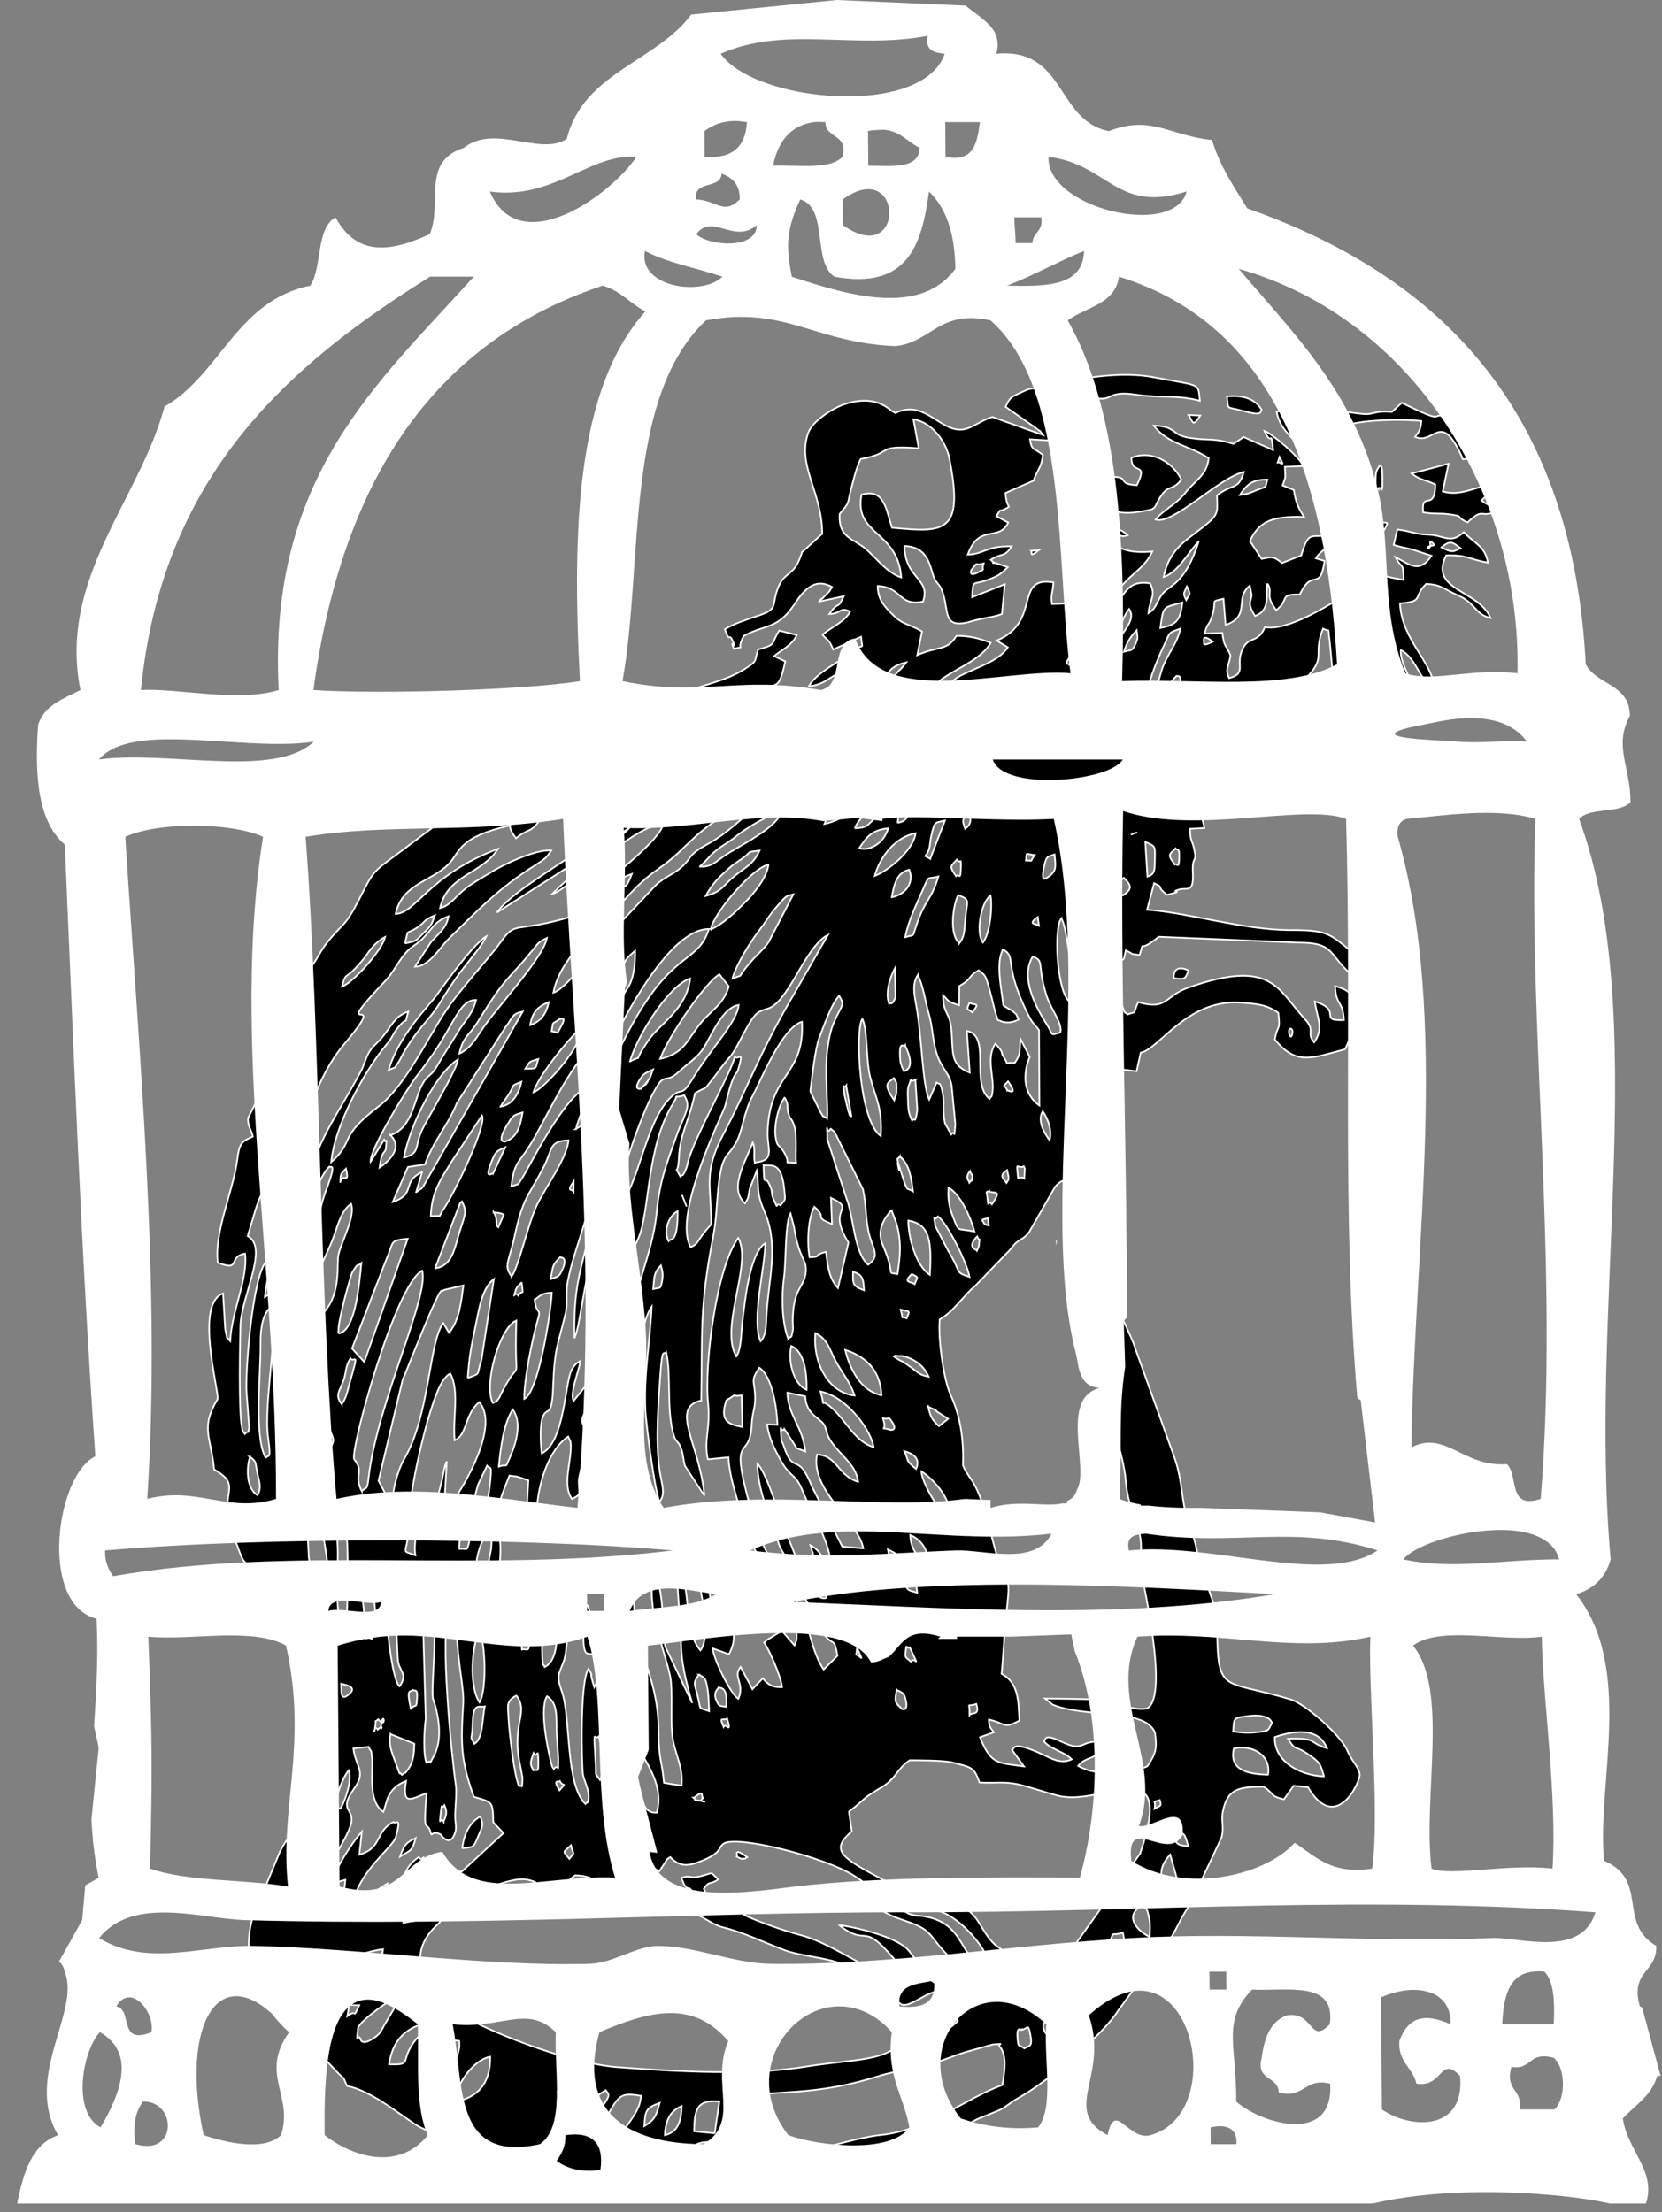 <?xml version="1.0" encoding="utf-8"?>
<svg viewBox="112.114 179.307 203.59 270.939" xmlns="http://www.w3.org/2000/svg">
  <rect x="112.114" y="179.307" width="203.59" height="270.939" fill="#808080" stroke="none"/>
  <g transform="matrix(1, 0, 0, 1, -29.347, 14.01)">
    <title>cage</title>
    <path style="fill-opacity: 0.65; fill: rgb(52, 152, 219); visibility: hidden;" d="M 153.883 245.1 C 154.996 245.18 156.578 425.244 149.939 424.764 C 148.208 430.165 173.911 434.946 174.553 432.943 L 337.766 431.006 C 339.121 433.545 329.582 248.389 331.342 247.791 C 328.255 218.047 302.707 194.801 278.891 185.926 C 271.936 183.334 266.82 181.304 263.335 173.062 C 260.663 166.742 253.887 165.249 243.006 168.584 C 236.323 170.632 229.222 170.319 222.322 172.039 C 217.582 173.22 224.777 179.169 212.766 181.989 C 208.615 182.964 208.856 191.814 200.431 186.131 L 173.638 212.924 L 153.883 245.1 Z"/>
    <g transform="matrix(0.045, 0.002, -0.002, 0.045, 128.588, 172.025)" style="shape-rendering: geometricprecision;">
      <g id="Layer_x0020_1">
        <g id="_2226031936">
          <path class="fil0" d="M2287 5594c1,1 20,4 14,19 -5,15 -1,5 -25,14 0,-15 -2,-12 2,-21 1,-2 3,-6 3,-7 1,-1 3,-4 5,-6zm193 -17l1 34 -66 5c1,-8 -6,-39 40,-44 43,-5 14,0 25,6zm-2 -30l-56 -3c-2,-60 4,-87 65,-84l-9 88zm602 -26l36 -18c-19,25 3,15 -36,18zm-737 37c0,-40 11,-66 42,-81 1,37 -5,71 -42,81zm-57 -22c1,-40 0,-49 39,-65 -8,34 -10,46 -39,65zm-215 2c4,-48 0,-59 34,-83 2,4 25,-10 6,44 -12,32 -15,27 -39,39zm112 63c-4,-41 -4,2 15,-42 -19,-28 -19,-42 3,-78 18,-30 30,-32 72,-27 1,31 -18,57 -34,83 -28,46 -8,65 -56,63zm-39 -107c5,-31 6,-33 33,-51 5,9 15,8 0,33 -13,21 -9,15 -33,18zm-97 -43c9,-37 -7,-29 39,-36 -6,48 -13,26 -39,36zm-280 42c3,-47 45,-116 92,-127 4,71 -27,113 -92,127zm766 112c-1,-47 5,-30 51,-41 -10,-10 12,-31 -60,-14 -7,-176 109,-75 389,-177 60,-22 108,-25 170,-50 30,-12 50,-22 79,-31l61 -20c41,-4 7,-3 21,7 19,25 14,65 10,102 -98,40 -195,132 -327,151 -97,14 -299,107 -393,72zm-818 -147l-40 -5c-3,-65 35,-136 98,-126 8,52 -38,94 -58,131zm-130 -59c7,-64 37,-98 92,-116 -8,40 -19,34 -36,68 -21,41 3,47 -56,48zm-271 -113c44,-17 14,-4 26,8 14,14 16,13 23,33 -31,-15 -49,-40 -49,-40zm1986 -57c16,-4 16,-21 24,13 8,34 -3,28 -15,37 -15,-11 -16,0 -19,-22 -6,-42 7,-26 10,-29zm-1834 44c7,-41 -9,-28 31,-31 -19,45 -1,7 -31,31zm37 59c-7,-14 -10,19 -7,-19 1,-16 -1,-8 6,-19 9,-15 76,-72 104,-83 -6,26 -25,55 -39,83 -6,12 -10,23 -22,32 -39,31 -41,6 -41,6zm1861 -129c10,5 14,-9 18,19 5,30 -9,23 -9,23 -11,-13 -23,-29 -9,-42zm73 -54l0 28c-9,-18 -16,-7 0,-28zm-234 0c0,-6 14,-22 9,-2 -3,10 -10,14 -9,2zm297 -80c26,38 21,55 -9,74 -8,-11 -14,-19 -13,-40 2,-37 7,-27 22,-34zm-1734 -148c70,-7 122,-43 165,-41 47,3 41,27 73,28 30,1 41,-29 64,-45 65,-1 60,28 112,45 73,25 66,-15 125,36 48,3 40,-9 88,7 36,12 51,29 85,36 59,12 111,36 171,55 52,16 147,14 183,45 83,70 -23,26 100,65 21,7 22,13 39,23 43,9 125,-120 154,38 -72,73 -101,40 -181,90 -45,28 -131,32 -222,51 -155,33 -355,30 -517,25 -120,-4 -325,-69 -433,-124 -50,-25 -185,-132 -70,-244l36 -46c21,-32 19,-15 28,-43zm-259 206c-36,60 -12,21 -62,51 -21,13 -28,35 -69,41 5,-14 88,-103 118,-115 19,-7 41,-14 61,-17 -3,34 -11,36 -49,40zm2029 -169c39,-1 19,-22 36,28 9,26 11,34 9,60 -35,5 -32,12 -47,-22 -10,-24 -8,-43 2,-66zm-567 -36c2,-2 -2,-30 91,-6 64,16 141,102 149,152 -91,-10 -66,-124 -192,-136 -8,-1 -20,0 -27,-2 -16,-3 -14,-5 -20,-8zm640 -44c15,9 14,-3 23,30 5,19 4,32 4,53 -32,-14 -73,-52 -27,-83zm46 -38l7 11c-2,23 3,3 -7,17 -9,-15 -22,-4 0,-28zm-2300 8c2,-48 2,-41 33,-56 -8,49 -4,42 -33,56zm698 -66c8,30 13,15 -3,37 -21,-23 -17,-16 3,-37zm1629 -47l29 88c-66,-2 -59,-55 -29,-88zm-1479 45c60,21 -7,12 93,62l20 -34c2,-2 5,-4 8,-6 25,24 47,24 80,9 64,-27 48,-43 65,-53 41,-23 275,26 356,72 115,64 4,76 146,117 83,24 58,36 135,103 36,31 43,15 51,74 -128,9 -120,-39 -174,-97 -39,-42 -185,-62 -191,-60 81,57 59,-16 150,82 23,25 25,13 26,53 -72,3 -183,-82 -277,-103 -47,-10 -103,-27 -148,-44l-93 -44c-39,-19 -16,-1 -31,-27 16,-25 13,-9 38,-27 -24,-21 -12,-18 -44,-8 -39,12 -27,-3 -56,8 20,50 19,7 35,46 -82,33 -180,-90 -184,-97l-8 -26zm-499 -47c-9,-16 -12,21 -9,-22 3,-39 0,-6 9,-22 1,3 13,16 0,43zm1997 -63c15,10 16,-1 29,40 -11,-1 -33,1 -37,-18 -8,-41 -6,-13 8,-22zm-401 415c-20,-19 -28,-38 -44,-55 -21,-22 -33,-19 -56,-46 -39,-48 -37,-76 -116,-95 -63,-15 -102,-15 -158,-41 -134,-64 -173,-80 -112,-138l-10 -53c51,-43 29,-33 84,-69 41,-26 41,-54 75,-78 30,-1 92,-4 117,1 52,11 59,10 75,51 40,1 67,-7 109,1 31,6 67,17 104,25 125,28 318,-147 232,148l-169 260c-50,61 -64,100 -131,88zm-919 -447c29,-25 18,-6 25,0 -18,13 27,10 -11,7 -22,-2 -1,4 -15,-7zm-366 -29c9,17 21,-1 0,25 -21,-31 -3,-21 0,-25zm-593 101c-1,-1 -24,9 -4,-58 5,-15 14,-37 22,-47 11,25 -5,83 -18,105zm2225 -122c7,18 1,15 -13,24 4,-25 -11,-15 13,-24zm-1532 -105c11,28 23,92 9,118 -18,-23 -9,-3 -15,-54 -10,-95 -5,-51 6,-64zm-175 53c12,17 11,-23 14,22 3,38 -6,18 -12,25 -13,-19 -8,-25 -2,-47zm-390 -34l65 23c0,20 2,47 -15,72 -11,16 0,1 -15,14 -13,-15 1,14 -15,-24 -17,-40 -25,-55 -21,-86zm337 -120c37,48 -13,74 19,192 0,0 7,30 7,30 1,43 -2,14 -8,24 -14,-23 -33,-143 -37,-181 -3,-37 -10,-48 18,-65zm-561 88c7,18 5,1 7,23 0,0 -1,14 -2,17 -15,-14 -25,4 -5,-39zm188 -7c25,28 13,-26 9,12 -3,28 10,-4 -9,16 -12,-15 -10,26 -7,-11 2,-19 -6,-5 7,-17zm2328 -24c51,-14 103,15 96,67 -52,1 -107,-6 -96,-67zm-2040 -24c-6,31 0,88 -24,103 -15,-25 -6,-7 -7,-51 -2,-66 16,-46 31,-52zm651 27c-14,-30 -3,-16 9,-23 15,46 -3,9 -9,23zm-483 -62c23,15 28,32 30,94l8 74c1,51 3,9 -11,29 -3,-6 -3,1 -9,-20 -13,-44 -36,-142 -19,-176zm-365 -1c3,5 13,-8 12,22 -1,31 0,13 -16,29 -15,-57 -3,-43 3,-51zm2485 125c-69,0 -138,-37 -138,-101 46,-18 117,-35 143,24 -52,-12 -24,-28 -107,-21 26,37 13,12 59,41 32,20 32,24 43,56zm-2681 -133c9,2 44,5 25,25 -28,29 -22,-10 -25,-25zm2429 23c2,-37 -5,-38 40,-45 12,-2 21,-3 33,-2 27,4 26,11 32,17 -11,22 -5,23 -40,28 -24,4 -42,3 -65,1zm-1403 -59c6,3 25,-4 23,52 -16,-2 -18,1 -25,-11 -15,-26 -1,-34 3,-42zm685 45c-1,-41 -11,-19 17,-31 12,33 -11,22 -17,31zm-200 -59c12,5 19,7 23,20 13,38 -7,31 -7,31 -20,-18 -22,-16 -17,-52zm-704 12c29,16 22,4 21,49 -1,31 1,35 -12,53 -20,-22 -20,-92 -9,-103zm164 -30c16,9 18,5 25,38 4,18 5,42 7,60 -32,-10 -21,1 -34,-43 -8,-28 -15,-30 2,-55zm-602 -91c18,28 28,159 9,193 -36,-53 -23,-172 -9,-193zm-82 -38c22,12 18,0 21,44 6,81 27,152 26,192 -2,116 1,155 40,252 51,13 52,8 56,67l29 28 -108 109c-60,6 -78,-6 -98,52 33,-15 3,-16 56,-27 -11,51 -34,56 -70,98 -23,27 10,10 -41,24 -11,-63 9,-38 16,-94 8,-66 16,-29 24,-59 15,-54 4,-9 -6,-28 -78,59 -5,130 -102,144 7,-39 18,-39 20,-68 -82,51 -12,66 -90,57 8,-84 101,-157 107,-184 14,-64 -3,-31 -8,-41 -50,28 -26,72 -89,93l4 -63c-28,36 -67,102 -76,145l37 -12c0,63 -33,73 -84,58 -1,-39 75,-148 91,-204 15,-51 -38,-36 6,-103 32,-48 1,-59 -7,-109l41 -6c7,14 7,4 10,23 7,46 -7,123 38,152 9,-24 5,-63 58,-87 -8,69 15,49 57,31 -4,124 4,69 16,106 5,15 1,-7 27,4 0,0 28,39 40,-8 3,-10 -1,-28 -2,-37 -2,-29 2,-63 -2,-89 -15,-76 -63,-417 -39,-464zm-64 -82c39,68 20,265 28,308 0,0 41,93 9,157 -17,35 2,5 -19,18 -10,-24 -10,-89 -7,-119l-22 -302c-2,-56 -6,-45 11,-62zm328 209c-1,-2 -3,-7 -4,-6 -3,11 -15,-131 4,-158 8,4 26,-15 29,81 1,37 -6,70 -29,83zm-73 -111c15,7 21,-6 26,31 7,50 -6,30 -17,35l-9 -66zm1053 11c13,12 3,-11 16,15 24,47 8,10 -2,26 -18,-15 -17,-6 -14,-42zm-134 9l14 29c-22,-17 -14,1 -14,-29zm-1283 -125c30,33 32,200 39,223 8,25 26,31 6,63 -26,-17 -59,-265 -46,-285zm-64 -21c25,11 10,-19 22,32 3,12 6,33 8,45 4,30 12,79 -2,104 -26,-10 -11,33 -26,-82 -5,-37 -20,-68 -2,-99zm319 74c-30,-24 -21,-167 9,-186 11,12 15,-21 13,36l-23 149zm1150 -119c36,4 28,-5 35,35 -26,-6 -31,-4 -35,-35zm-1542 -103l21 61c5,26 14,227 6,246 -35,-26 -23,-161 -31,-233 -7,-66 2,-72 3,-75zm1492 24c27,12 28,10 33,41 -28,-12 -25,-7 -33,-41zm-1565 -99l12 39c5,74 55,174 30,317 -36,-17 -20,-39 -24,-80 -3,-28 -19,-51 -25,-84l-15 -154c2,-50 2,-28 22,-38zm1624 57c34,13 48,38 55,76 -33,-16 -51,-35 -55,-76zm-1224 93c1,-21 0,-51 6,-71 14,-51 7,31 38,-107l22 -52c9,12 15,-14 9,65 -6,76 -29,42 -42,111 -14,75 -7,46 -33,54zm-580 -226c21,14 15,14 23,44 7,27 13,39 3,60 -29,-15 -35,-68 -25,-104zm1827 -41c40,24 86,75 87,129 -31,-13 -87,-102 -87,-129zm-1726 -119c-5,82 -21,129 32,155 5,38 9,147 -7,173 -33,-25 -36,-110 -41,-161 -3,-30 -11,-49 -14,-83 -7,-93 15,-78 30,-84zm116 83c13,27 9,21 1,48 -6,-5 -14,5 -17,-22 -3,-30 8,-21 16,-26zm1561 -17c26,6 45,19 34,47 -31,-23 -19,-18 -34,-47zm-1100 91c3,-55 8,-117 31,-157 27,33 14,90 -1,128 -15,39 -3,18 -30,29zm-144 155l2 -163c-4,11 -4,10 -6,22 -2,10 -3,23 -6,37 -5,26 -13,55 -18,76l-24 -30c-10,46 -29,109 -20,154 -49,-16 -16,11 -20,-125 -2,-55 41,-314 79,-360 8,-10 7,-8 14,-13 28,47 11,122 20,181 35,-18 22,-69 62,-107 62,65 -42,244 -44,247 -30,92 9,65 -40,81zm375 -322c1,2 13,-10 11,31 -1,48 -1,14 -11,23 -15,-21 -12,-26 0,-54zm807 -11c20,5 11,-10 25,9 17,23 -2,22 -3,22 -38,-10 -5,11 -23,-32zm-429 -28c42,-30 6,-9 42,-17l6 86c-45,-6 -61,-18 -47,-70zm549 -9c45,18 7,2 30,15l27 16 -24 21c-21,-17 -25,-27 -32,-53zm-293 -28c78,13 145,106 151,145 -50,-13 -77,-66 -114,-98 -47,-40 -17,14 -37,-47zm-92 7l51 8c5,50 40,55 54,74 8,11 8,25 16,37 26,42 77,66 84,115 -57,-15 -60,-70 -115,-69 -14,99 121,176 137,249l-57 -2 -90 -160c-45,-99 -49,-22 -82,-108 -7,-19 -5,-1 -7,-19 -6,-55 -2,-9 7,-26l23 32c21,29 4,14 37,27 -10,-68 -51,-94 -56,-158zm-1207 86c-19,-24 -10,-31 0,-60 10,-28 3,-40 18,-66 11,14 24,-29 1,66 -5,22 -7,41 -19,59zm410 -22c-28,-51 10,-206 54,-227 3,209 23,77 -33,202 -1,3 -4,11 -6,13 -12,17 3,1 -16,13zm-483 71l-10 -63c-1,-9 -50,-129 19,-193 5,61 -11,86 -8,129 3,42 26,81 -1,128zm1287 -262c39,15 46,78 47,117 -37,-13 -55,-78 -47,-117zm-1414 368c-35,-55 -24,-227 -28,-306 -2,-33 -1,-77 19,-100 32,48 -5,253 13,351 12,66 2,42 -4,55zm1694 -352c2,-1 6,-5 7,-2l19 0c32,7 57,24 71,53 -26,-4 -27,-9 -47,-22 -1,-1 -22,-14 -22,-14 -2,-1 -4,-2 -6,-3 -2,-1 -5,-2 -7,-3 -2,-1 -5,-3 -7,-4 -2,-1 -5,-3 -7,-4zm-133 -12c62,17 99,56 104,119 -58,-9 -90,-70 -104,-119zm-83 -42c35,15 41,45 60,76 19,31 40,52 54,89 -72,-4 -118,-85 -114,-165zm-994 43c-2,-2 -5,-6 -5,-5l-13 -20c-37,50 -25,251 -90,374 -17,33 -29,89 -27,130l-40 -68 53 -276c11,-28 89,-262 97,-248 1,2 5,-3 7,-3l50 -14c-4,45 -7,96 -33,130zm-301 16c-8,-21 27,-163 29,-167 18,-33 10,-14 24,-27 -3,49 -6,184 -53,194zm529 -116c15,-12 17,-18 45,-21 0,58 -25,274 -62,292 -3,-52 14,-161 27,-216 9,-36 -4,-11 -11,-55zm995 -17c23,5 27,-1 17,23 -17,-8 -7,11 -17,-23zm-1168 238c1,-58 6,-88 15,-143 7,-43 12,-102 44,-129l-24 222c-13,43 3,34 -35,50zm135 -265c6,40 6,15 -8,35 -10,-15 -15,20 -7,-16 2,-7 8,-12 14,-19zm-409 586c-26,-46 6,-51 -25,-87 -11,-29 91,-479 162,-520 24,66 -105,362 -120,565 -3,43 -5,27 -17,41zm767 -586c2,-36 0,-43 18,-64 3,10 7,18 6,34 -3,35 -6,25 -24,31zm373 120c-19,-42 -24,-114 -19,-167 4,-43 -4,-150 10,-174l11 36c19,94 42,85 37,128 -5,39 -32,40 -29,128 0,9 3,19 1,28 -4,25 -3,10 -11,21zm328 -191c20,10 16,5 9,27 -13,-7 -33,-2 -9,-27zm-160 1c28,7 29,20 32,49 -33,-11 -31,-16 -32,-49zm-821 57c6,-35 1,-37 23,-61 1,1 23,-4 8,33 -10,24 -10,18 -32,28zm-496 247l-35 -35 82 -245c20,-50 4,-53 56,-60l-103 340zm1197 -338c-9,-39 -9,-107 7,-138 40,32 -5,25 50,45l-6 -71c74,30 -13,25 53,119l-23 125c-24,-23 -30,-53 -37,-97 -40,13 -5,13 -44,17zm-385 -27c-11,-17 -12,-60 21,-83 5,91 -16,74 -21,83zm838 -50c9,19 7,-4 6,18 0,14 -3,14 -5,20 -1,-2 -30,-6 -1,-38zm-236 -61l15 35c17,52 14,90 9,138 -35,-6 -1,11 -43,-76 -18,-36 -5,-68 19,-97zm-1233 213l60 -180c1,-1 4,-4 5,-5 19,33 6,41 -8,104 -8,37 -18,75 -57,81zm-354 204c0,-66 21,-142 43,-196 12,-29 24,-56 33,-86 9,-29 17,-69 42,-87 14,33 -21,102 -28,139 -5,24 13,103 -32,158 -18,21 -13,1 -29,35 -15,31 1,21 -29,36zm506 -363c22,0 28,5 28,5l-13 35c-11,-6 1,-18 -15,-41zm1208 -43c28,20 86,126 93,161 -43,-13 -19,-6 -62,-70l-37 -64c-7,-41 -6,-7 7,-28zm-80 15c59,8 66,52 65,145 -40,-23 -64,-103 -65,-145zm200 -11l16 -5 3 20c-12,-3 -10,0 -19,-15zm-818 -31l14 31 -14 -31zm-275 402c14,-32 17,-145 45,-259 14,-54 9,-57 33,-76 8,13 21,-26 -3,51 -52,168 -2,362 -37,410l-33 45c-11,-22 10,-78 14,-110 -7,6 -12,5 -22,24 -18,33 -10,198 -72,232 -4,-25 -10,-81 0,-103 10,-24 24,7 23,-84 -1,-104 9,-112 25,-197 5,-28 -3,-53 2,-87 13,-89 59,-203 60,-281 41,21 18,51 10,84 -9,39 -17,72 -26,111 -20,92 -25,138 -19,239zm-798 35c4,-108 57,-413 111,-471 2,4 21,-18 -2,53 -42,124 6,115 -64,301 -32,86 1,88 -45,116zm1796 -489c34,16 65,81 76,116 -50,-8 -41,6 -60,-37 -12,-27 -16,-47 -16,-78zm-1018 56c-6,-9 -20,3 -1,-28l1 28zm-635 4c0,-27 0,-23 14,-39 13,47 -10,8 -14,39zm1764 -55c14,7 36,-9 9,35 -16,-17 -7,18 -13,-17 -5,-31 -7,-11 4,-19zm-616 -44c23,2 49,-14 60,69 4,28 3,20 -9,38 -19,-9 -1,21 -21,-18 -6,-12 -2,-16 -8,-29 -19,-44 -17,13 -22,-59zm561 -8l8 12c-3,29 7,-3 -8,19 -1,-2 -3,-8 -3,-6 0,0 -9,-8 3,-25zm101 -8c9,29 5,25 0,35 -11,-15 -21,-18 0,-35zm-1396 72c-3,-4 -25,23 -4,-37 9,-25 12,-25 34,-36l-30 73zm1444 -51c-20,-10 -15,16 -19,-14 -5,-33 0,-10 16,-19 1,2 3,3 3,7l0 26zm-341 -45c26,18 34,56 40,93 -19,-12 -12,13 -38,-60 -18,-52 6,41 -5,-12 -5,-23 -4,-9 3,-21zm-1040 373c-24,-29 -9,-39 3,-109 19,-110 31,-106 71,-193 23,-50 10,-70 64,-75 -2,49 -57,131 -78,180 -21,48 -42,170 -60,197zm-669 -255c5,-33 30,-105 49,-127 15,23 -2,77 -15,101 -15,26 -8,16 -34,26zm1389 -264c14,21 5,20 12,42 7,22 9,8 19,38 7,21 5,79 8,96 -42,-2 -11,9 -33,-26 -16,-25 -20,-11 -26,-43 -6,-32 5,-88 21,-108zm128 78c16,14 5,0 15,15l81 147c11,43 10,72 19,110 12,49 39,68 4,94 -40,-31 -45,-130 -67,-178l-59 -158c-4,-64 -4,-5 8,-29zm-1075 286c-1,-66 25,-104 50,-150l77 -129c16,23 -66,217 -93,259 -17,27 3,16 -34,21zm474 -306l6 13c-2,28 6,-2 -6,17 -7,-9 -17,11 0,-30zm-283 96c0,-1 -23,4 7,-49 14,-25 14,-24 39,-33 -6,48 -16,71 -46,82zm1459 -148c15,20 28,50 22,78 -8,-10 -39,-49 -22,-78zm-1474 53c10,-18 13,-20 22,-36 17,-31 1,-19 32,-34 -6,36 -23,64 -54,70zm1124 -124l9 83c-5,44 -5,18 -13,29 -12,-22 -12,-32 -14,-61 -1,-8 -2,-24 0,-31 12,-36 -4,-5 19,-20zm-58 -1c7,15 7,5 8,28 1,21 -1,14 -5,32 -37,-48 -15,-47 -4,-60zm-129 27l18 83c-10,-15 1,12 -10,-17l-12 -42c-5,-41 -4,-13 4,-25zm-556 32c0,0 -28,10 -1,-32 8,-12 19,-15 30,-21 -12,35 1,7 -12,30 -21,37 16,-23 -8,11 -1,2 -4,4 -5,6 -1,1 -3,4 -5,6zm-637 216c13,-93 78,-234 135,-273 -3,26 -46,107 -61,138 -12,25 -23,43 -32,68 -13,38 0,53 -41,67zm1632 -280c32,41 0,23 -1,25 -7,-18 -17,-5 1,-25zm-1313 24c14,-22 4,-17 34,-28 -7,29 -1,26 -34,28zm1029 -109c35,64 1,69 0,70 -2,-3 -11,-19 -12,-34 -5,-51 6,-30 12,-37zm-1053 432c5,-68 16,-63 43,-111 39,-66 95,-221 170,-293 0,0 9,-2 4,20l-31 87c-10,35 -5,22 -27,46 -54,61 -117,203 -130,225 -16,26 -3,12 -29,25zm934 -499c16,32 14,111 28,157 19,62 37,82 36,159 -62,-40 -82,-285 -65,-315zm-274 407c-7,-19 0,-40 -9,-58 -8,24 -22,54 -29,80 -9,35 -11,64 15,86 10,-19 7,-10 11,-40l17 -50c10,46 -1,55 26,110 45,92 18,187 18,287 0,29 1,50 -13,66 -28,-56 3,-199 1,-267 -43,30 -49,172 -53,221 -2,29 1,69 -12,90 -50,-76 33,-253 -9,-322 -55,80 -78,346 -62,453 10,70 -8,98 6,152l56 -8c4,51 32,126 52,173 11,26 18,49 32,77l28 55c11,13 3,4 18,13 3,-58 -25,-67 -49,-138 -93,-270 -23,-161 -22,-270 0,-37 8,-44 6,-77 -3,-45 -16,-42 8,-80 37,23 53,111 56,153l-28 0c6,37 25,69 41,96 31,49 42,32 64,82 22,50 90,149 83,202 -25,-24 -26,-43 -56,-57l50 141c-41,18 -94,-124 -109,-154 -22,-44 -69,-182 -95,-202 6,81 42,140 67,212 11,33 34,39 67,124 11,28 21,37 34,57 15,23 17,42 32,60 31,38 28,4 41,59l-36 39c-34,-45 -43,-115 -73,-166 -15,-25 -17,-34 -41,-48 4,53 52,110 32,152l-36 -38 -40 27c-2,2 -5,5 -7,7 15,19 51,92 54,119 -21,1 -30,0 -48,-16 -1,-1 -3,-4 -5,-6l-27 31 -35 -59c-21,29 14,42 -2,87 -21,-11 -72,-104 -76,-134l45 14c18,-38 9,-55 7,-95 -2,-44 -2,-9 6,-24 40,18 -1,-1 29,27 18,17 30,17 47,24 -12,-49 -26,-65 -37,-118l-40 -3 -25 -60c-2,37 12,68 9,93l-13 91c-43,-26 -39,-136 -71,-180 -6,10 -7,-5 -6,16 2,47 24,100 26,155 1,31 1,51 -10,67 -49,-53 -31,-151 -64,-212 -7,9 -14,-14 -7,32l17 150c1,60 20,122 38,174l-80 -150c-10,-52 -12,-166 -39,-196 -21,86 38,205 56,276 9,37 6,112 12,154 7,55 34,82 32,141 -19,-1 -22,-2 -48,-5 -9,-65 -17,-59 -21,-139 -5,-112 -42,-168 -71,-272 -13,-47 -10,-108 -26,-149 -4,6 -18,-10 -6,66 -48,12 -24,5 -41,26l16 73 40 27c15,95 -23,142 22,251 19,47 91,114 71,199 -58,6 -40,-92 -76,-131 -19,25 -12,45 -5,79 6,31 14,43 3,64 -66,-123 -39,-123 -68,-280 -10,-54 1,-69 -4,-116 -36,17 -20,24 -35,51l-8 -24c-6,-22 6,1 -10,-26 -23,39 -6,273 -2,289 5,18 19,42 18,62 -1,19 -2,9 -8,17 -58,-52 -49,-233 -78,-304 -17,-42 -10,-44 2,-81 10,-30 9,-149 -11,-174 -36,-47 -13,-26 -32,-69 -39,8 -16,12 -55,19l-18 -37c-57,55 -31,67 -55,144 -31,-47 -8,-136 -16,-198 -13,-99 -16,-87 17,-183 28,2 22,2 52,11l-1 114c32,-12 26,-14 28,-51 3,-62 26,-151 76,-187l7 14c8,47 -20,117 11,155 29,-17 16,-13 16,-55l11 -64c35,63 18,162 55,228 8,-11 16,19 1,-56 -14,-66 -31,-144 -29,-209 31,34 41,95 64,137 10,-11 13,25 11,-26 -1,-31 -57,-82 -52,-247 3,-93 20,-204 32,-301 5,-41 26,-88 40,-124 28,-75 10,-250 78,-370 18,-33 -9,-10 29,-23 12,19 13,28 4,54 -6,19 -11,28 -17,47 -27,89 -43,130 -48,224 -6,114 -59,217 -60,346 0,75 -14,228 12,262 33,-73 -2,-276 46,-355 0,98 -13,176 -5,277 3,40 37,229 50,252 17,-23 3,-48 -4,-87 -15,-83 -11,-180 -9,-267 2,-65 6,-45 13,-53 16,55 8,152 28,217 9,30 14,19 23,40 8,17 8,34 14,50l56 78c-18,-138 -106,-235 -20,-258 -5,-187 -16,-253 12,-442 9,-59 5,-99 10,-155 7,-80 19,-62 43,-111 14,-28 16,-81 38,-126 22,-47 72,-189 125,-207 14,150 -83,140 -80,305 1,46 25,75 -31,83zm-611 -168c11,-45 86,-145 118,-178 19,34 -87,166 -118,178zm42 -168c4,-32 -2,-15 21,-35 1,3 21,-12 2,25 -10,20 -3,12 -23,10zm-349 455l14 -57c-57,31 -11,59 -76,85l37 -97 46 -9c19,-64 57,-107 79,-170l124 -214c19,-27 14,-35 44,-43l-249 487c-1,2 -3,4 -5,6l-14 11zm455 -493c-10,-13 -26,21 -5,-41 9,11 22,-9 5,41zm-165 24c4,-36 19,-52 48,-65 -6,30 -16,52 -48,65zm253 485c7,-81 71,-303 109,-349 15,-14 20,0 46,-26 32,-32 51,-42 67,-71 22,-40 46,-110 89,-119 -3,49 -68,117 -118,209 -29,53 -26,17 -58,53 -68,74 -77,274 -135,303zm-620 -170c39,34 -3,74 -25,90 4,-54 15,-35 15,-57 1,-35 1,-4 -6,-19l-34 61c-4,-35 95,-211 117,-241 15,-21 20,-29 37,-55 60,-95 68,-154 113,-156 -9,42 -28,56 -48,94 -18,33 -32,55 -52,94 -12,23 -22,22 -33,42 -24,43 -22,125 -84,148zm2429 -388c-1,-14 11,-11 10,1 -2,21 -9,8 -10,-1zm-1244 291c-18,-13 -4,5 -19,-17l-30 -55c3,-38 8,-117 18,-147 10,-29 29,-95 49,-116 17,26 9,21 -10,70 -10,24 -14,54 -16,83 -4,62 9,140 8,182zm155 -318c-13,-29 -2,-72 11,-99l5 79c-9,30 -17,10 -16,20zm-616 176c20,-63 115,-215 151,-237l23 27c1,1 3,4 4,5 -14,53 -45,65 -75,107 -32,44 -39,81 -103,98zm-82 12c17,-74 99,-215 154,-234 -6,84 -78,128 -104,170 -50,80 -7,37 -50,63zm772 -270c15,23 24,72 34,101 13,37 14,75 27,110 15,40 40,53 45,89l14 100c-2,49 0,13 -10,28l-18 -29c-3,-9 -5,-26 -6,-37 -1,-15 0,-30 -4,-44 -8,-36 -11,-23 -18,-29l-18 47c-21,-40 -27,-170 -47,-256 -7,-29 -13,-58 1,-81zm310 -65c34,11 11,18 42,104 15,40 48,74 42,99 -30,10 -17,9 -38,-21 -30,-43 -79,-123 -46,-182zm-1157 209c0,-43 16,-54 34,-92 25,-56 -2,-43 42,-85 2,30 1,76 -16,103 -20,32 -26,60 -60,75zm-716 -44c10,-45 6,-13 51,-72 18,-23 25,-46 60,-68 -5,35 -81,128 -111,140zm1791 -181c40,20 1,35 74,170 18,32 14,21 34,45l10 205c-68,-45 -32,-131 -32,-131l-27 -47c-3,37 4,37 -13,65 -35,-1 -11,12 -31,-15 -11,-15 4,-7 -24,-35 -25,42 2,90 -2,132 -2,19 -2,8 -7,19 -55,-39 -2,-172 -70,-182l13 113c-48,-17 -48,-41 -53,-96 -7,-76 -25,-50 -29,-111 17,14 11,17 45,25l-2 -52c37,-23 21,-28 51,-45 18,14 17,5 34,58 9,28 14,52 24,75 2,1 6,0 7,2 0,0 21,10 49,-6 -9,-18 -3,-11 -18,-23l-19 -10c-1,-1 -4,-3 -6,-4 -7,-46 -27,-115 -7,-153zm-1464 349c8,-48 24,-49 47,-90 72,-130 74,-112 138,-198 14,-18 15,-25 39,-37 -7,52 -116,181 -158,245 -20,30 -32,62 -66,80zm1692 -359c22,7 16,-8 27,27l50 149c-51,-23 -31,-21 -55,-80 -13,-32 -39,-56 -23,-96zm-1393 52c-19,-27 -13,-25 7,-40l-7 40zm1457 -30c44,1 35,12 42,-24 35,15 2,6 38,11 15,-51 -12,3 50,-52l380 -1c88,-4 85,21 127,62 22,21 76,66 73,100 -3,38 0,5 -9,21 -50,-34 -23,-56 -86,-69 5,55 23,36 28,91 -72,6 -2,-26 -81,-47 7,43 29,71 3,111 -24,-25 4,-30 -28,-62 -78,-77 -96,-163 -324,-70 -58,24 -52,64 -131,44 -15,37 1,23 -28,35 -2,-2 -4,-6 -5,-4 -1,1 -4,-4 -4,-5l-25 -57c-7,-27 -14,-60 -20,-84zm-1051 770c-43,52 -27,50 -53,65 -55,-86 72,-367 77,-390 18,-97 26,-82 30,-97 15,-61 -1,-24 -10,-36 -13,54 -94,210 -114,287 -2,9 -2,14 -5,23 -9,25 -8,15 -15,22 -20,-35 -6,4 -6,-51 0,-66 22,-95 36,-177 35,-23 20,-4 47,-42 17,-23 23,-36 42,-59 23,-27 47,-107 73,-126 26,-20 40,8 98,-104 18,-34 50,-99 82,-115l-92 178c-82,157 -107,246 -169,378 -49,105 -26,138 -21,245zm-379 -242c1,-30 179,-552 337,-560 -30,113 -121,44 -257,410l-16 64c-9,39 -32,65 -65,86zm-487 -484c9,-46 -1,-20 33,-46 25,-20 12,-18 45,-34 -9,29 -10,30 -29,50 -21,23 -17,22 -49,30zm1780 -147c14,18 25,102 35,135 16,55 47,86 50,127 -22,-7 -17,-1 -56,-40 -34,-34 -48,-198 -29,-222zm-64 -1l4 23c-8,-5 -33,-1 -4,-23zm-1208 31c10,-11 6,-10 15,-21 15,-19 9,-12 27,-23 -2,33 -8,51 -42,44zm1062 45c-21,-25 -11,-108 15,-129 7,34 3,104 -15,129zm-64 4c-29,-21 -22,-102 -9,-130 32,11 26,11 23,53 -3,40 2,54 -14,78zm-612 123c8,-36 44,-101 66,-132 15,-21 24,-39 36,-55 39,-52 35,-42 53,-48l-61 132c-12,20 -30,36 -41,50 -51,62 -15,37 -53,54zm968 -244l-6 25c-4,-1 -17,-8 -17,-9 4,-24 -23,-10 23,-16zm-1299 24c1,-34 16,-38 45,-51 -18,52 -13,22 -45,51zm795 88c8,-48 24,-83 43,-133 16,-41 8,-26 40,-36 -17,67 -32,61 -53,132 -12,41 -2,26 -30,37zm587 -188c21,19 26,29 0,48 -26,-18 -20,-28 0,-48zm-628 81c4,-33 10,-68 44,-77 16,36 -8,68 -44,77zm-488 109c5,-43 104,-171 149,-183 -3,36 -35,79 -58,104 -25,28 -60,65 -91,79zm660 -219c13,14 11,-10 12,18 1,44 -4,17 -12,27 -22,-28 -14,-27 0,-45zm265 -26c5,37 8,46 -19,65 -1,-1 -17,18 -7,-37 5,-24 7,-20 26,-28zm245 -45c29,11 27,10 28,44 1,34 2,42 -18,50l-10 -94zm-1188 200c18,-36 33,-51 57,-75 17,-17 17,-15 35,-29 32,-24 8,-19 49,-26 -15,38 -35,46 -61,69 -37,32 -33,46 -80,61zm889 -151c-15,23 0,14 -23,16 2,-26 -4,-17 23,-16zm382 -35c4,7 10,-6 11,21 1,40 -5,17 -11,23 -21,-26 -18,-25 0,-44zm-814 111c12,-53 51,-108 106,-121 -6,53 -77,109 -106,121zm-45 -74c21,-35 33,-50 76,-57 -11,43 -46,61 -70,59 -1,0 -4,-1 -6,-2zm736 -69l17 -7 -17 7zm-542 90l-14 -7c13,-18 10,-29 13,-51 8,-47 9,-40 36,-48l-35 105zm-626 49c20,-18 22,-27 41,-44 18,-17 34,-24 56,-44 24,-22 90,-65 119,-72 -10,47 -112,98 -153,130 -24,19 -33,30 -64,30zm717 -135c-11,-26 -8,-26 9,-41 8,17 5,30 -9,41zm-184 -7c3,-34 -8,-17 20,-34 7,14 23,-15 4,18 -8,14 -23,13 -24,16zm-116 19c12,-34 51,-66 94,-77 -12,32 -20,28 -41,48 -21,20 -18,26 -53,29zm-419 -41c18,-20 33,-37 70,-42 -12,28 -28,45 -70,42zm1083 -37c-13,-22 -15,-21 9,-33 13,38 0,13 -9,33zm-451 -15c11,-42 34,-64 65,-83 -1,27 -8,29 -22,48 -18,24 -13,22 -43,35zm-54 -16c14,-48 72,-121 103,-143 -5,26 -55,104 -77,126 -17,16 -3,5 -26,18zm785 -172c0,-10 -6,-14 16,-18 -7,35 -12,14 -16,18zm-630 -15c5,-29 12,-33 40,-45 -2,40 0,24 -40,45zm-74 -67c22,-12 10,-21 46,-29 -9,24 -12,29 -46,29zm606 -23c-16,-29 -13,-41 9,-66 1,2 19,-14 9,39 -2,13 -8,23 -18,27zm-786 -15c13,-33 24,-46 60,-56 -17,25 -11,13 -25,31 -25,31 15,11 -35,26zm503 -90c10,24 7,12 0,21 -5,-6 -15,5 0,-21zm363 -59c0,0 -7,-23 24,0 -32,18 -22,1 -24,0zm-216 38c7,-28 18,-44 32,-60 2,15 6,20 -1,36 -9,23 -10,17 -31,24zm66 143c-3,-50 24,-122 44,-170 14,-34 8,-29 41,-43 -10,48 -31,67 -45,111l-22 87c-10,18 2,6 -18,15zm-175 -18c0,-32 68,-147 89,-182 13,-22 14,-39 29,-60 28,39 -42,82 -77,184 -11,32 -7,42 -40,58zm205 -194c6,-61 3,-55 57,-72 -4,49 -12,61 -57,72zm67 -79c-10,-18 -8,-16 0,-37 14,24 8,19 0,37zm548 47c-34,-18 -37,-52 -42,-80 28,16 35,40 42,80zm-1117 -97c-26,14 -18,-4 -19,-5 23,-30 3,-10 33,-20 -6,21 8,13 -14,25zm789 -3c16,27 -9,27 26,70l13 -14c15,-22 -1,-30 49,-32 32,-77 54,-6 63,-94l-24 -6c9,-19 86,-105 150,64 -17,15 -5,8 -38,13 -4,47 19,45 -14,77 -44,-14 -5,-14 -46,-36 -6,3 -121,85 -182,75 -17,46 -41,25 -57,60 -21,45 16,67 -34,83 -13,-25 -3,-29 1,-62 -16,-33 -18,-20 -25,-60l-48 4c7,-34 11,-19 19,-52 11,-44 -10,-34 28,-45l9 71c69,-28 19,-73 61,-110l6 25c0,18 -13,22 12,57 37,-16 29,-48 29,-88zm467 -121c23,-21 29,-16 52,0 -20,11 -22,14 -52,0zm-31 -9c-3,-14 10,2 11,3l-3 2c-32,5 -3,18 -8,-5zm-523 -109c18,-30 33,-44 73,-45 -7,27 3,16 -30,31 -24,11 -18,9 -43,14zm99 -93l4 -15c19,31 3,12 -4,15zm-1133 41c91,-20 33,-40 156,-36l-18 -78c50,5 92,56 103,104 48,200 -4,200 -148,193 -19,-49 -25,-107 -87,-86 -16,112 103,92 118,220 -40,-11 -72,-52 -101,-74 -35,-27 -75,-26 -74,-91 27,-36 18,-22 29,-73 6,-28 10,-51 21,-78zm608 -199c77,21 42,-19 132,-9 64,7 111,-5 174,9 -6,-36 0,-41 -53,-48 -27,-4 -45,-6 -73,-10 -90,-14 -211,11 -293,39 -36,12 -29,-3 -66,17 -26,14 -31,13 -42,42l85 54c19,15 4,-2 20,18l-140 -43c-56,21 -70,62 -141,21 -43,-25 -75,-45 -123,-20 -15,-8 -6,-2 -18,-11 -36,-25 -79,-23 -123,-6 -30,12 -83,49 -93,81 -28,90 45,159 50,273 -12,12 -21,21 -35,35 -26,27 -12,5 -24,38 -16,44 -39,37 -53,75 -20,55 6,60 -54,83 -34,13 -61,23 -87,40 16,40 10,6 23,31 15,30 -12,-12 4,21 35,-11 4,8 25,-36 52,-32 86,-23 124,-77 15,-21 22,-39 42,-58 23,-21 45,-20 68,-9 -8,17 -7,12 -17,24 -5,5 -9,12 -10,10 -1,-2 -3,4 -5,7l65 -17c-17,42 -11,9 -37,50 33,-2 27,-22 56,-9 -11,27 -51,46 -72,66 16,17 17,10 31,39l74 -38c6,44 11,11 -25,43 -32,30 -93,60 -111,98 66,-10 54,-54 146,-45 -21,36 -51,24 -92,46 -26,14 -56,38 -59,69 34,-9 71,-52 115,-68 31,39 16,23 48,38l-25 57c46,-20 -3,0 30,-15 21,-10 6,-5 31,-10 -17,57 -26,25 -43,82 61,-26 87,-127 156,-139 -2,33 -2,17 -22,42l-73 75c-8,8 -10,9 -20,17l-21 18c11,68 13,1 16,51 1,24 -6,2 1,26l14 33c-42,35 -88,81 -143,95 12,-37 12,-20 21,-50l-26 -28 -63 23c-100,-59 -109,28 -230,113 -13,9 -30,18 -44,29 -21,17 -17,21 -33,39 -25,29 -50,34 -76,61l-131 152c-30,33 -99,140 -134,152 14,-95 102,-168 160,-235 34,-40 65,-80 108,-112 96,-74 82,-107 257,-208 29,-17 56,-39 86,-64l-56 -3c-6,-33 -20,-34 -7,-64 -94,-6 -174,81 -231,112 80,14 138,-102 191,-76 -16,26 -60,46 -81,61 -190,133 -193,83 -232,103l-128 84c-61,53 -193,133 -230,191l350 -246c-33,39 -131,110 -202,189 37,-9 220,-202 292,-203 1,37 -138,156 -165,179 -29,26 -47,75 -86,88 -139,46 -136,13 -174,71 -32,50 -106,133 -149,207 -45,79 -99,202 -164,256 -109,91 -59,96 -122,157 4,-98 79,-252 136,-326 15,-19 15,-28 28,-46 32,-43 16,2 27,-46 -37,14 -44,43 -70,76 -11,14 -24,24 -32,40 -8,16 -11,34 -20,53 -49,104 -107,185 -129,299 -9,46 -22,60 -31,115 -10,61 -31,43 -40,109 -5,36 -4,81 -33,101 1,-31 13,-70 -1,-96 -35,40 -44,303 -37,359l11 92c-3,25 1,5 -11,19 -5,-8 -6,-4 -9,-19 -11,-49 -15,-227 -16,-273 -2,-81 69,-217 9,-246 27,-104 29,-160 104,-156 15,-45 26,-95 35,-137 18,-86 49,-174 100,-240 128,-166 -54,6 105,-178 19,-22 27,-44 47,-72 22,-30 32,-24 59,-59 20,-25 26,-38 57,-51 -5,35 -25,47 -45,73l-40 68c39,-2 64,-54 90,-82 75,-79 123,-138 227,-210 23,-16 27,-20 39,-40 -44,-2 -134,47 -165,69 -25,17 -50,32 -69,50 -20,18 -36,44 -61,51 15,-91 111,-98 150,-168 -185,79 -215,185 -270,189 14,-84 95,-92 139,-143 29,-33 21,-73 161,-111 0,0 -2,11 18,34 33,-31 41,-13 67,-61 25,-46 108,-71 165,-83 117,-25 68,28 197,-56l99 -55c-51,-30 -198,48 -247,72 -61,30 -120,33 -189,54 -31,10 -1,0 -21,8 -3,1 -10,5 -12,5 -19,5 -14,-1 -17,-2l75 -39c42,-20 34,-11 69,-40 41,-35 95,-47 153,-71l-34 -14c17,-23 47,-12 89,-11l27 -39 102 4 -2 -41c95,-36 47,-30 89,-52 81,-41 84,1 100,-92l-31 -13c17,-16 49,-32 59,-60l-48 -10c-23,38 -2,37 -55,54 -9,30 0,30 -25,48 -48,36 -95,47 -148,68 -34,14 -56,43 -104,46 -38,2 -87,-9 -115,15 29,28 43,9 79,27 -13,21 20,7 -33,23 -71,21 -307,159 -377,198 -84,46 -166,121 -240,180 -57,46 -56,45 -90,120 -38,83 -40,64 -84,125 -18,25 -22,43 -41,68 -28,36 -20,24 -11,72 -46,9 -58,8 -74,52 -24,66 -20,28 -15,91 6,79 -24,140 -51,201 -2,19 11,34 15,50 -30,15 -36,18 -40,69 -8,84 -54,197 -40,278 67,22 24,-17 73,-28 11,70 -29,155 -30,239 -14,-18 -4,9 -15,-32l-10 -96c-76,30 0,262 -2,287 -44,82 -14,101 -1,192 57,30 42,44 40,94 -2,33 26,96 39,127 13,31 16,28 41,41 11,30 15,61 31,96l48 71c35,38 59,247 61,310 2,56 13,59 20,101 12,70 -13,54 -23,103 -15,72 -7,34 -32,87l-66 182c-33,127 43,269 149,330 19,11 59,38 73,55l32 31c18,14 10,8 23,31 59,8 134,62 183,92 32,20 57,23 97,39 36,14 52,37 86,51 65,27 147,37 222,50 50,9 82,-2 129,7 36,7 80,15 115,19 12,-36 6,-28 50,-39 72,-18 60,19 231,12 52,-2 256,-58 286,-71 51,-22 87,-24 133,-49 40,-23 94,-34 126,-57 68,-50 42,-32 116,-67 15,-7 34,-26 53,-37 84,-52 226,-189 257,-246l87 -131c72,-99 57,-105 97,-168l77 -185c7,-29 -4,-47 1,-73 10,-63 43,-67 107,-71 34,20 16,24 57,32l25 -38 39 2c82,126 143,-22 139,-42 -4,-20 -24,-35 -37,-63 -19,-40 -118,-120 -159,-131 -188,-48 -199,-3 -209,-185 -3,-58 -29,-105 -48,-152 -11,-28 -14,-50 -22,-77 -7,-25 -21,-50 -28,-74 -17,-62 -16,-101 -40,-159l-117 -285c-10,-28 -20,-43 -32,-68 -17,-35 -25,-35 -39,-61 -24,-42 -39,-103 -96,-100 -20,118 141,464 156,586 8,65 28,88 45,147 8,30 3,58 6,88 2,21 96,346 34,382 -48,9 -78,-17 -137,-18 -43,-1 -97,2 -141,3l22 16c93,33 252,-3 281,64 8,45 4,57 -17,92 -50,25 -139,33 -188,7 25,-33 57,-13 59,-68 -60,-2 -42,32 -108,4 -49,-21 -41,-3 -47,1 18,21 57,26 78,46 -30,15 -53,1 -83,-11 -84,-34 -74,-10 -80,-7l34 43c-71,-7 -90,0 -123,-74l37 -15c-11,-14 -14,-14 -15,-34 47,8 40,25 83,-1 -5,-52 -6,-102 -54,-125 3,-58 2,-111 6,-169 4,-71 8,-80 -26,-137 -17,-29 -39,-139 -74,-200 -14,-24 -23,-29 -36,-55 -1,-70 -12,-132 -43,-192 -18,-35 -40,-141 -38,-202 38,-24 60,-66 93,-96l90 -102c25,-37 29,-21 50,-51l65 -126c32,-39 33,10 34,-59l42 -9 0 -47c43,-43 49,-29 39,-102 70,-9 52,-58 41,-110l51 4 9 -51c50,-12 119,-150 262,-148 51,1 75,3 107,23 9,53 -2,32 -6,73 61,69 102,46 192,18l17 -45c42,-15 63,-10 87,-50 99,-165 -17,-112 -102,-174 -59,-43 -65,-53 -167,-48 -129,5 -275,-35 -390,-38l16 -73c31,13 2,5 36,30 58,-16 0,-5 33,-16 21,-7 40,10 35,-46 -5,-49 11,-27 1,-64 -7,-28 -12,-20 -14,-56l39 -4c-12,-50 -30,-54 -30,-109 35,17 12,18 53,16 -3,-35 -29,-58 -27,-99 2,-49 4,-20 10,-31l15 26c50,126 40,-61 42,-76 86,-34 70,-35 108,-100 12,-20 15,-16 28,-37l44 7c77,-80 27,-72 55,-153 23,11 11,-11 20,35l31 223c2,9 10,40 12,43 17,30 2,12 33,23 -4,-97 -82,-284 13,-340 36,15 9,-9 29,23l87 141c18,32 12,38 47,42 -14,-45 -60,-104 -58,-141 44,19 58,88 98,105 -11,-80 -96,-130 -106,-232 67,-8 33,-18 69,-56 32,0 43,7 68,19 2,1 9,4 12,5 2,1 18,8 19,8 40,21 40,45 80,53 -36,-76 -172,-67 -128,-165 57,-4 63,8 114,15 -9,-45 -40,-51 -69,-80 -36,36 -52,10 -99,11 -34,1 -46,-8 -82,-10l-8 42c14,4 32,7 50,10l54 15c-31,52 -60,25 -98,8 23,37 21,9 25,61 -81,-11 -83,-11 -105,-105 -17,-70 -19,-12 -54,-84 -20,27 -14,16 -27,21 -11,-13 -22,-24 -36,-34l1 43c22,20 28,10 34,36 -66,34 -73,-16 -94,69l-52 23c-2,-2 -4,-4 -6,-5 -19,-13 -24,-10 -49,-4l-34 -47c23,-58 63,-71 144,-72 -15,-22 -24,-36 -31,-72l-31 -11c8,-29 7,-13 4,-51l49 -4c-6,-22 -92,-87 -109,-91 24,47 16,-13 26,51l-82 -32c-8,7 -16,12 -27,20 -56,-15 -66,-5 -119,-11 -54,-6 -33,-29 -99,-29 39,49 102,50 153,82 -3,46 -33,61 -58,95 -26,36 -55,47 -79,78 47,14 168,-122 234,-140 -12,52 -30,32 -70,67 2,35 8,48 -17,72 -49,48 -105,70 -118,156 39,-14 66,-74 91,-101 -34,125 -77,121 -95,151 -13,21 -12,36 -33,50 2,-40 19,-47 1,-81 -66,-8 -69,39 -101,80l-81 90c0,-30 0,-27 21,-44 -28,-38 10,-7 -27,-21 -42,-16 15,20 -15,-2 21,-27 5,-41 42,-67l15 33c38,-15 18,-2 46,-33 14,-15 20,-23 34,-39 27,-30 52,-45 68,-84 -43,7 -91,3 -112,-23 34,-31 14,-7 43,-18 -54,-49 -92,37 -109,-82 -5,-34 -1,-38 -33,-45 -18,59 -9,67 -3,118l-21 42c1,2 2,5 3,7l-4 42c25,15 14,7 31,26l50 -7 -63 91 -48 4c-6,-23 1,-31 1,-59 -110,-13 -26,108 -147,165l31 17c-21,35 -67,52 -105,72 -23,12 -28,14 -49,33 -42,40 -33,23 -46,14 34,-47 122,-71 153,-129 -27,-10 -57,-17 -94,-15 -24,43 -47,29 -104,57l10 -65c-40,-21 -52,-14 -84,-44 -23,-21 -40,-39 -42,-74 68,0 58,53 125,37 20,-64 -52,-59 -57,-149 54,0 67,33 80,72 10,30 19,21 30,51 20,52 2,102 86,72 29,-10 55,-12 77,-22l4 -81 -87 39c1,-52 -3,-30 45,-51 25,-11 31,-16 48,-35l-28 -8c-31,-10 6,10 -19,-10 30,-21 37,-7 55,-39 -70,2 -72,24 -118,28 27,-88 83,-37 106,-92l-33 -16c17,-30 0,-4 33,-27 -7,-12 -8,-16 -11,-37l75 -37c1,-2 1,-5 2,-7 11,-30 17,-30 20,-64 -26,-19 -31,-10 -37,-41l58 1c1,-56 -53,-120 58,-95 38,9 25,-6 37,-32z" style="stroke: rgb(255, 255, 255); stroke-width: 4.478px;"/>
          <path class="fil0" d="M3831 812c38,-5 58,14 97,23l-11 46c13,19 24,25 27,52 -25,-12 -109,-86 -113,-121zm127 33c42,-32 180,-38 233,-35 -1,27 -5,29 -15,44 51,20 65,-68 121,32 21,37 1,18 32,22 21,-47 -11,-94 -56,-108 -75,-23 6,26 -137,-37l-26 26c-50,-2 -48,11 -80,9 -74,-4 -162,-24 -233,5 13,54 56,72 78,104 14,21 11,31 32,41 84,39 21,17 66,46 36,-26 16,-28 55,-40 -24,-10 -27,-4 -33,-2 -3,-49 0,-11 3,-52 -27,-25 -34,-21 -41,-55z" style="stroke: rgb(255, 255, 255); stroke-width: 4.478px;"/>
          <path class="fil0" d="M3547 1000c-20,-41 -79,-82 -139,-55 2,50 48,5 18,74 -62,-1 -11,-25 -81,-19 -19,84 16,106 90,91 53,-11 36,-8 57,-44 21,-36 29,-14 54,-48z" style="stroke: rgb(255, 255, 255); stroke-width: 4.478px;"/>
          <path class="fil0" d="M4270 923l-99 31c28,19 33,13 66,27 2,77 -38,16 -30,77 28,4 43,0 68,2 49,4 16,5 54,20 44,-45 31,-11 79,-34 -16,-18 -20,-11 -44,-27 20,-22 13,-10 37,-19 24,-9 17,-1 26,-24 -67,-11 -107,38 -169,23l12 -75z" style="stroke: rgb(255, 255, 255); stroke-width: 4.478px;"/>
          <path class="fil0" d="M1464 2698c25,-14 9,3 26,-23 4,-7 8,-17 12,-25 37,-71 65,-91 91,-137 19,-34 36,-64 59,-97 20,-29 52,-69 61,-93 -42,29 -121,158 -135,176 -41,53 -95,121 -114,199z" style="stroke: rgb(255, 255, 255); stroke-width: 4.478px;"/>
          <path class="fil0" d="M2625 1720c4,-64 -4,-1 23,-52 -41,7 -83,27 -91,70 36,-9 24,-14 56,-29 -8,56 -63,56 -79,98 61,-6 77,-68 125,-70 -6,-9 17,-30 -35,-18z" style="stroke: rgb(255, 255, 255); stroke-width: 4.478px;"/>
          <path class="fil0" d="M3756 799c-20,-31 -56,-38 -96,-32 7,39 -3,26 44,37 61,14 46,-1 52,-5z" style="stroke: rgb(255, 255, 255); stroke-width: 4.478px;"/>
          <path class="fil0" d="M2068 4126c-13,28 -8,42 -7,76 2,75 15,52 30,60 -2,-33 -7,-109 -23,-135z" style="stroke: rgb(255, 255, 255); stroke-width: 4.478px;"/>
          <path class="fil0" d="M1758 4803c34,-5 30,-3 43,-38 9,-24 13,-27 2,-50 -25,14 -43,47 -45,89z" style="stroke: rgb(255, 255, 255); stroke-width: 4.478px;"/>
          <path class="fil0" d="M4083 998c7,-9 13,30 9,-34 -2,-37 -6,-22 -9,-27 -6,12 -10,13 -9,36 1,39 5,20 9,26z" style="stroke: rgb(255, 255, 255); stroke-width: 4.478px;"/>
          <path class="fil0" d="M3586 2354c32,1 30,2 39,-23 -23,-10 -42,-6 -39,23z" style="stroke: rgb(255, 255, 255); stroke-width: 4.478px;"/>
          <path class="fil0" d="M1590 4833c28,-19 32,-15 40,-52 -27,15 -30,20 -40,52z" style="stroke: rgb(255, 255, 255); stroke-width: 4.478px;"/>
          <path class="fil0" d="M2395 1748c-10,-7 5,-6 -18,-9 -19,-2 -35,6 -47,22l66 -13z" style="stroke: rgb(255, 255, 255); stroke-width: 4.478px;"/>
          <path class="fil0" d="M2186 3818c20,-24 14,-24 0,-45 -1,2 -22,-5 0,45z" style="stroke: rgb(255, 255, 255); stroke-width: 4.478px;"/>
          <path class="fil0" d="M4024 1047c8,16 -28,7 16,17 32,7 8,-2 17,-9 -10,-7 17,-16 -33,-8z" style="stroke: rgb(255, 255, 255); stroke-width: 4.478px;"/>
          <path class="fil0" d="M1943 1985c24,12 41,-3 49,-27l-49 27z" style="stroke: rgb(255, 255, 255); stroke-width: 4.478px;"/>
          <path class="fil0" d="M4083 1091c14,27 -13,9 18,24 18,-34 10,-22 -18,-24z" style="stroke: rgb(255, 255, 255); stroke-width: 4.478px;"/>
          <path class="fil0" d="M3043 2471c20,-30 7,-18 -9,-26 -9,23 -6,14 9,26z" style="stroke: rgb(255, 255, 255); stroke-width: 4.478px;"/>
          <path class="fil0" d="M3558 822c13,17 12,35 32,0l-32 0z" style="stroke: rgb(255, 255, 255); stroke-width: 4.478px;"/>
          <path class="fil0" d="M2505 4793l12 5c17,-1 8,-1 16,-5 -41,-28 -25,-2 -28,0z" style="stroke: rgb(255, 255, 255); stroke-width: 4.478px;"/>
          <path class="fil0" d="M3147 1210c4,3 -7,21 21,-3l-21 3z" style="stroke: rgb(255, 255, 255); stroke-width: 4.478px;"/>
        </g>
      </g>
    </g>
    <g transform="matrix(1.285, 0, 0.01, 1.285, 141.456, 165.298)" style="">
      <g transform="translate(-259.92 -395.91)">
        <path d="m339.69 395.91-13.882 1.388c-3.425 4.533-10.332 5.523-11.96 11.853-2.535 1.674-6.878-1.48-9.824 0.854-4.128 1.333-2.022 5.29-3.31 8.222-3.994 1.845-7.043 1.986-8.97-1.602-1.907 1.1-1.263 4.703-2.456 6.514-7.043 1.432-8.607 8.44-13.988 11.532-2.44 8.898-10.266 16.317-8.222 27.016-1.63 0.827-3.46 1.448-4.058 3.31-0.407 5.05-0.035 9.27 2.456 11.426 0.718 20.116 1.226 38.279 2.456 58.303-2.366 1.134-3.924 6.341-3.417 10.465 0.304 2.474 1.345 4.489 3.417 5.019 0.15 3.69-0.092 7.047-0.32 10.251l0.427 2.029-0.747 6.834c0.066 1.806 0.266 3.648 0.641 5.553-0.386 0.273-0.867 0.488-1.281 0.747l-0.32 3.31-2.242 3.951c0.297 0.249 0.447 0.5 0.534 0.961 1.521 3.8-3.997 9.962-0.747 15.59-2.556 0.877-3.348 3.65-3.951 6.514h129.21c2.719-0.635 5.887-0.989 9.183-1.068 5.249-0.126 10.468 0.391 13.455 1.068h3.417c1.053-3.076-1.709-5-2.136-8.115 1.189-1.275 2.757-2.151 3.31-4.058 0.103 0.014 0.217-0.014 0.32 0l-1.708-6.514c-0.068-0.038-0.146-0.067-0.214-0.107-0.943-3.4 1.687-3.22 1.602-5.766-3.714-2.197-0.613-6.267-4.912-8.115-0.642-7.381 3.032-18.348-2.456-25.414 1.702-0.485 2.822-1.609 3.31-3.31-1.961-24.193 4.32-51.745-2.456-70.583 1.049-1.138 3.863-0.464 4.912-1.602 0.021-3.461-1.589-5.314 0-8.222 0.034-3.038-3.139-2.93-4.165-4.912-1.056-24.093-13.353-36.882-31.928-43.46-1.234-2.043-2.565-3.975-3.31-6.514-4.049-0.42-5.775-2.416-9.824-0.854-5.04-0.97-4.039-7.997-10.678-7.368 0.665-2.377-1.239-3.209-2.883-4.592l-12.28-0.534zm8.649 3.417c-0.301 1.394 0.601 1.616 1.602 1.708-2.146 6.137-18.144 4.647-21.356 0 6.147-2.713 12.702-0.376 19.755-1.708zm-18.58 8.115c0.399-0.01 0.806 0.041 1.281 0.107-0.154 2.307-1.382 3.522-4.058 3.31v-2.456c0.715-0.518 1.579-0.929 2.776-0.961zm7.688 0.107c0.336-0.044 0.681-0.01 1.068 0 7e-3 1.63 2.2 1.072 1.602 3.31-1.196 1.268-4.259 0.755-6.62 0.854 0.448-2.183 1.6-3.855 3.951-4.165zm12.494 0h3.31c-0.284 1.907-0.56 3.874-3.31 3.31v-3.31zm-6.407 0.747c0.278-0.014 0.507-0.034 0.747 0 1.44 0.198 2.107 1.163 3.204 1.708-0.092 2.095-2.735 1.695-4.912 1.708v-3.31c0.355-0.082 0.683-0.092 0.961-0.107zm-23.065 2.563c-2.33 3.54-11.204 9.991-13.988 3.31 6.028 0.837 9.584-3.648 13.988-3.31zm39.296 0c5.782 0.735 6.399 5.412 13.134 3.31-1.223 4.483-13.414 1.593-13.134-3.31zm-31.18 1.602c1.005 0.362 1.753 1.045 1.708 2.456-1.562 1.534-2.124 0.089-4.165 0-0.253-1.89 2.367-0.901 2.456-2.456zm14.202 1.495c3.019 0.312 2.161 6.86-2.67 3.417v-2.456c1.115-0.795 1.973-1.033 2.67-0.961zm5.553 0.214c1.678 1.606 2.439 4.101 2.456 7.368-3.369 4.548-10.188 2.548-15.59 0.747-0.601-3.072-0.434-4.573 0.854-7.368 2.723 0.827 1.061 5.953 3.204 7.368 7.029 1.285 8.359-3.092 9.076-8.115zm8.115 2.456h2.563c0.232 1.326-0.806 1.407-0.854 2.456h-1.602c0-0.82-0.104-1.636-0.107-2.456zm-24.56 0.747c-0.014 2.382-4.662 1.972-5.766 0.854 1.565-2.047 3.586 0.988 5.766-0.854zm-10.678 2.456c2.136 1.148 4.921 1.622 7.368 2.456-1.958 1.903-8.065 1.019-7.368-2.456zm41.859 0c-0.113 3.441-3.743 3.382-7.368 3.31 2.566-0.984 4.846-2.278 7.368-3.31zm14.736 1.708c16.668 4.743 26.812 21.658 26.268 38.548-4.432-0.519-8.187 0.916-10.678 0-2.399-5.846-1.192-11.801-2.456-17.299-2.173-9.445-8.019-15.164-13.134-21.25zm-77.097 0.747h4.165c-9.236 10.172-19.803 19.095-18.9 39.403-3.936 1.199-9.71-0.212-13.134 0 2.153-20.263 14.035-30.822 27.87-39.403zm65.671 0c14.601 4.534 19.607 18.703 20.502 36.947-4.801 2.576-13.391 1.335-20.502 1.602 0.502-13.617-0.217-25.954-4.912-34.384 1.729-1.278 4.54-1.53 4.912-4.165zm-49.226 0.854c1.708 0.478 2.606 1.718 4.058 2.456-6.626 7.312-7.17 20.641-6.514 35.238-5.269 0.861-19.185 1.268-25.414 0.854 2.775-19.368 11.25-33.023 27.87-38.548zm12.493 2.99c5.766-0.222 8.587 2.492 15.377 2.776 3.458-0.366 4.187-3.512 9.076-2.456 7.439 6.561 6.049 23.303 7.368 33.636-6.082-0.56-18.059 3.544-20.502-3.31-2.464 0.27-0.99 4.495-3.31 4.912-7.975-1.418-11.366 0.728-18.9-0.854 2.105-11.276 0.329-27.017 8.222-34.384 0.964-0.166 1.846-0.289 2.67-0.32zm70.049 38.228c1.897 0.017 3.953 0.484 5.232 2.242-2.57-0.14-4.478 0.195-6.62 0-1.804-0.161-10.178-0.296-3.31-1.602 0.974-0.185 2.802-0.657 4.698-0.641zm-124.72 2.029c4.549-0.09 10.334 0.846 14.309 0.214-3.793 3.581-14.041 0.789-20.502 1.708 1.18-1.398 3.464-1.868 6.193-1.922zm79.019 1.922h12.387c-1.192 2.084-11.392 3.082-12.387 0zm12.387 4.912c6.745 2.296 17.286-0.753 21.25 0.747 0.39 19.749-0.719 37.832 0.641 55.206l0.32 0.214 1.281 11.639-5.232-0.961-11.426-0.427c-1.338 0.017-2.616-0.014-3.844-0.107l-1.068-0.107h-0.747v-0.107c-0.742-0.132-1.417-0.274-2.029-0.534 0.302-5.726-0.058-8.227 0.641-12.6l-0.107-4.378 0.32-0.32c0.103-18.052-0.423-33.951 0-48.265zm32.996 0.214c2.219-0.107 4.491-0.027 6.3 0.534-0.888 19.945 1.948 42.657 0 64.817-3.229 1.049-2.052-2.272-3.204-3.31-4.196 0.287-5.834-3.266-9.076-1.602 0.379-19.279 4.001-40.824-0.854-58.196-0.133-0.953 0.215-1.524 0.854-1.708 1.616-0.137 3.761-0.427 5.98-0.534zm-66.952 0.427c1.832-0.079 3.629-7e-3 5.339 0.32l3.31-0.32 2.349 0.32v-0.214c2.922-0.475 10.901 0.321 16.338 0 3.489 15.903-1.623 37.66 1.708 50.935 0.308 1.217 0.192 3.163 2.242 3.31-3.882 0.998-0.978 7.687-2.242 9.717-0.166 0.601-0.516 0.861-0.961 1.068v0.214h-0.427c-1.609 0.374-4.271-0.386-6.834 0.427-0.057-0.297-0.01-0.518 0-0.747l-2.456-0.107c-8.191 1.107-18.624-0.998-28.724 0.854-3.096-4.647-1.219-11.257-1.602-17.299-0.383-6.072-1.823-12.306-1.388-17.405l-0.961-3.31 0.641-11.532 0.214-0.534c-0.703-4.284 0.16-10.124-0.214-14.736 4.414 0.237 9.18-0.768 13.668-0.961zm-19.434 0.107c0.629 19.959 3.11 41.41 0.854 65.671-7.278-0.83-15.622-2.505-22.958-0.854-1.51-18.243-1.147-43.887-2.456-63.108 7.77-1.302 15.631-0.28 24.56-1.708zm-35.238 0.641c2.584 0 5.228 0.41 6.62 1.068-3.229 19.364 0.949 40.259 0.747 63.108-4.698 1.401-7.438-1.254-12.28 0 1.51-20.007-0.488-43.04-1.602-63.108 1.394-0.658 3.93-1.068 6.514-1.068zm81.902 39.509v0.534c0.043-0.137 0.06-0.292 0.107-0.427-0.031-0.039-0.077-0.068-0.107-0.107zm43.033 27.657c2.336 0.15 4.268 0.984 4.698 2.776-5.436-0.017-10.127 1.039-14.843 0 1.143-1.474 6.251-3.026 10.144-2.776zm-62.467 0.107c5.891-0.049 12.333 0.993 18.794 0.214-1.592 3.137-6.377 1.513-9.076 1.602-6.14 0.208-12.322 0.926-19.648 0 3.056-1.352 6.396-1.786 9.931-1.815zm27.763 0.214c8.525 1.288 14.166-0.961 22.104 1.602-5.108 3.407-15.809-0.817-23.706 0-0.301-1.394 0.601-1.51 1.602-1.602zm-72.185 0.641c9.493 0 19.045 0.281 27.123 0.961-18.148 2.224-36.316-0.551-53.391 2.456-0.434-0.659-0.782-1.328-0.747-2.456 8.076-0.68 17.523-0.961 27.016-0.961zm54.993 4.271c10.009-0.264 20.846 0.391 29.472 0.854-15.134 2.6-32.559 1.236-45.916 0.747 4.727-0.982 10.439-1.443 16.444-1.602zm-28.511 0.32c1.555-0.058 3.32 0.377 4.698 0.534-2.009 1.271-5.359 1.185-8.222 1.602 0.601-1.563 1.969-2.078 3.524-2.136zm-7.582 0.534h1.602v1.602h-1.602v-1.602zm-22.638 0.641c1.037 0.081 2.269 0.343 2.99 0.107-0.103 1.811-3.577 0.386-5.019 0.854 0.051-0.904 0.992-1.042 2.029-0.961zm40.043 3.097c4.402-0.127 8.411 0.367 9.61 2.776 0.376-4.1e-4 0.686-0.111 0.961-0.214 0.081-0.031 0.139-0.07 0.214-0.107l0.534-0.214c0.04-0.031 0.069-0.073 0.107-0.107 1.168-1.032 1.621-2.815 4.805-1.815-0.053 0.088-0.159 0.126-0.214 0.214h1.815c-2e-3 -0.074-3e-3 -0.135 0-0.214h5.125l5.766-0.214s0.204 1.086 0.32 1.602c2.585 6.507 2.163 15.203 0.32 21.57-8.912-0.031-19.168-0.089-27.123 0.854-4.374 0.516-13.038 2.02-13.882-3.31 0.252 0.075 0.501 0.062 0.747 0.107l-1.815-7.154 1.068-2.67v-9.931c2.515-0.256 7.237-1.047 11.639-1.175zm-52.216 0.214c2.381-0.058 4.616 0.11 6.087 0.961 2.026 9.547-0.772 15.468 0 22.958-4.196-0.721-9.495-0.427-13.134-1.708 0.26-8.97 0.335-11.398 0-22.104 2.127 0.196 4.667-0.049 7.048-0.107zm17.405 0c6.085 0.041 11.444 2.224 17.405 0.107 1.852 5.891 0.218 15.618 2.456 22.958-6.776-0.304-13.513 2.659-16.444-2.456-3.861 0.509-3.834 4.926-9.824 3.31v-22.958c2.237-0.695 4.379-0.975 6.407-0.961zm72.932 0c6.99 0.027 12.653 1.569 19.114 0.107-0.263 4.955 0.786 16.903 0 22.104-3.878 0.598-5.376-1.164-7.368-2.456-2.935 3.209-10.574 4.897-15.59 1.708-0.489-4.644 3.45 0.24 4.912-2.456 0.301-3.441-2.736-0.618-4.165-0.854 2.378-6.096-2.874-11.848 0-18.046 1.062-0.07 2.098-0.111 3.097-0.107zm28.831 0c2.285 0.098 4.7 0.372 6.62 0.107 0.048 5.973 1.363 15.205 0.854 22.104-4.121-0.499-9.749 0.772-11.532 0-0.803-6.851 1.822-17.016-1.602-21.25 1.242-0.945 3.375-1.059 5.659-0.961zm-20.075 25.734c10.911-0.198 21.384-0.13 31.607 0.641-1.367 4.391-7.288 2.353-9.824 2.456-11.731 0.485-23.077-0.636-34.384 0-11.621 0.656-23.283 2.62-34.491 2.456-3.513-0.048-7.196-1.705-10.678-1.708-2.061-3e-3 -4.306 1.644-6.514 1.708-9.93 0.294-21.695-1.49-32.035-1.708-4.944-0.103-10.068 2.089-14.736-0.747 3.314-4.077 9.758-1.828 13.988-1.708 22.487 0.625 42.924-0.771 63.108-0.747 11.741 0.014 23.045-0.443 33.957-0.641zm-5.232 6.3h1.602v1.708h-1.602v-1.708zm30.86 0c0.341-0.035 0.641-0.051 1.068 0 0.943 0.97 0.964 2.996 0.854 5.019h-4.912c0.144-2.488 0.601-4.778 2.99-5.019zm-57.128 0.854c0.246 2.163-1.164 2.688-3.31 2.456-0.249-2.163 1.738-2.111 3.31-2.456zm30.326 0.854c3.386 0.167 8.027-0.903 7.368 3.31-1.931 2.006-1.485-1.258-4.058-0.854-1.623 0.567-2.179 2.144-2.456 4.058-0.598 2.235 1.591 1.68 1.602 3.31 2.508 0.595 2.407-1.449 4.912-0.854 0.314 5.891-6.619 3.8-8.97 1.708 0.082-5.361-1.34-7.695 1.602-10.678zm-10.785 0.107c5.889-0.098 7.338 12.037 0.961 13.775-2.084 0.567-3.361-3.414-4.058 0-4.487-2.395 0.239-5.692-1.708-11.426 1.784-1.605 3.446-2.326 4.805-2.349zm25.201 0c2.238-0.347 4.569 0.433 4.485 3.204-2.429-1.083-4.037-0.763-4.912 1.602-0.13 2.04 1.25 2.496 1.602 4.058 2.576 0.403 2.231-2.753 4.165-0.747 0.458 5.307-4.755 5.086-7.475 3.204v-10.678c0.652-0.308 1.39-0.525 2.136-0.641zm-111.48 0.534c1.425-0.109 3.197 0.894 5.232 3.417-2.894 4.018 0.41 6.045-0.854 9.824-1.712 1.616-5.434 0.625-7.368 0-1.569-7.315-0.146-13.001 2.99-13.241zm-10.038 0.107c1.188-0.089 2.433 1.916 2.136 3.31-3.209 1.295-1.728-2.124-3.31-2.456 0.306-0.615 0.779-0.825 1.175-0.854zm22.638 0.214c1.247-0.075 2.795 0.67 4.912 2.349 0.044 3.779-0.328 7.93 0.854 10.571-2.624 3.253-6.827 2.307-9.824 0-0.039-5.846 0.318-12.694 4.058-12.921zm60.011 0.214c1.495-0.031 3.179 0.612 4.805 2.136-0.301 3.25 0.718 7.842-0.854 9.824-2.986 0.253-5.325-0.164-7.368-0.854-4.047-5.082-1.067-11.014 3.417-11.105zm-14.949 0.427c1.669-2e-3 3.459 0.681 5.019 2.456-0.588 4.138 1.082 6.042 1.602 9.076-1.767 2.522-8.597 1.81-11.532 0.747-4.362-5.643-0.096-12.274 4.912-12.28zm-16.231 0.641c2.037-0.048 3.939 0.64 5.659 2.67-1.78 4.001 1.19 7.688-2.456 9.824-7.452-0.051-11.953-3.195-9.824-10.678 2.433-1.022 4.583-1.768 6.62-1.815zm-13.775 0.534c1.069 7e-3 1.989 0.318 2.99 1.281-0.171 3.926 0.855 9.038-1.602 10.678-8.413 1.852-7.156-5.934-8.222-11.426 2.962 0.312 5.053-0.546 6.834-0.534zm-40.47 1.281c3.571 2.033 1.756 6.121 0 9.076-2.768-1.476-1.654-7.32 0-9.076zm137.21 2.349c0.338-0.071 0.809-0.062 1.388 0.107 1.121 1.046 1.121 3.863 0 4.912h-3.31c0.338-1.975-1.424-1.741-0.747-4.058 1.484 0.251 1.654-0.747 2.67-0.961zm-133.16 4.271c3.195-0.113 3.346 5.237-0.747 4.058-0.263-1.9 0.06-3.108 0.747-4.058zm102.83 2.349c0.948 0.075 1.468 0.604 1.388 1.708h-2.456v-1.602c0.412-0.071 0.752-0.132 1.068-0.107zm-62.574 0.854c2.566-0.379 3.689 0.741 3.31 3.31-1.9 0.26-3.211-0.167-4.165-0.854 0.434-0.659 0.888-1.328 0.854-2.456z" fill-rule="evenodd" style="fill: rgb(255, 255, 255);"/>
      </g>
    </g>
  </g>
</svg>